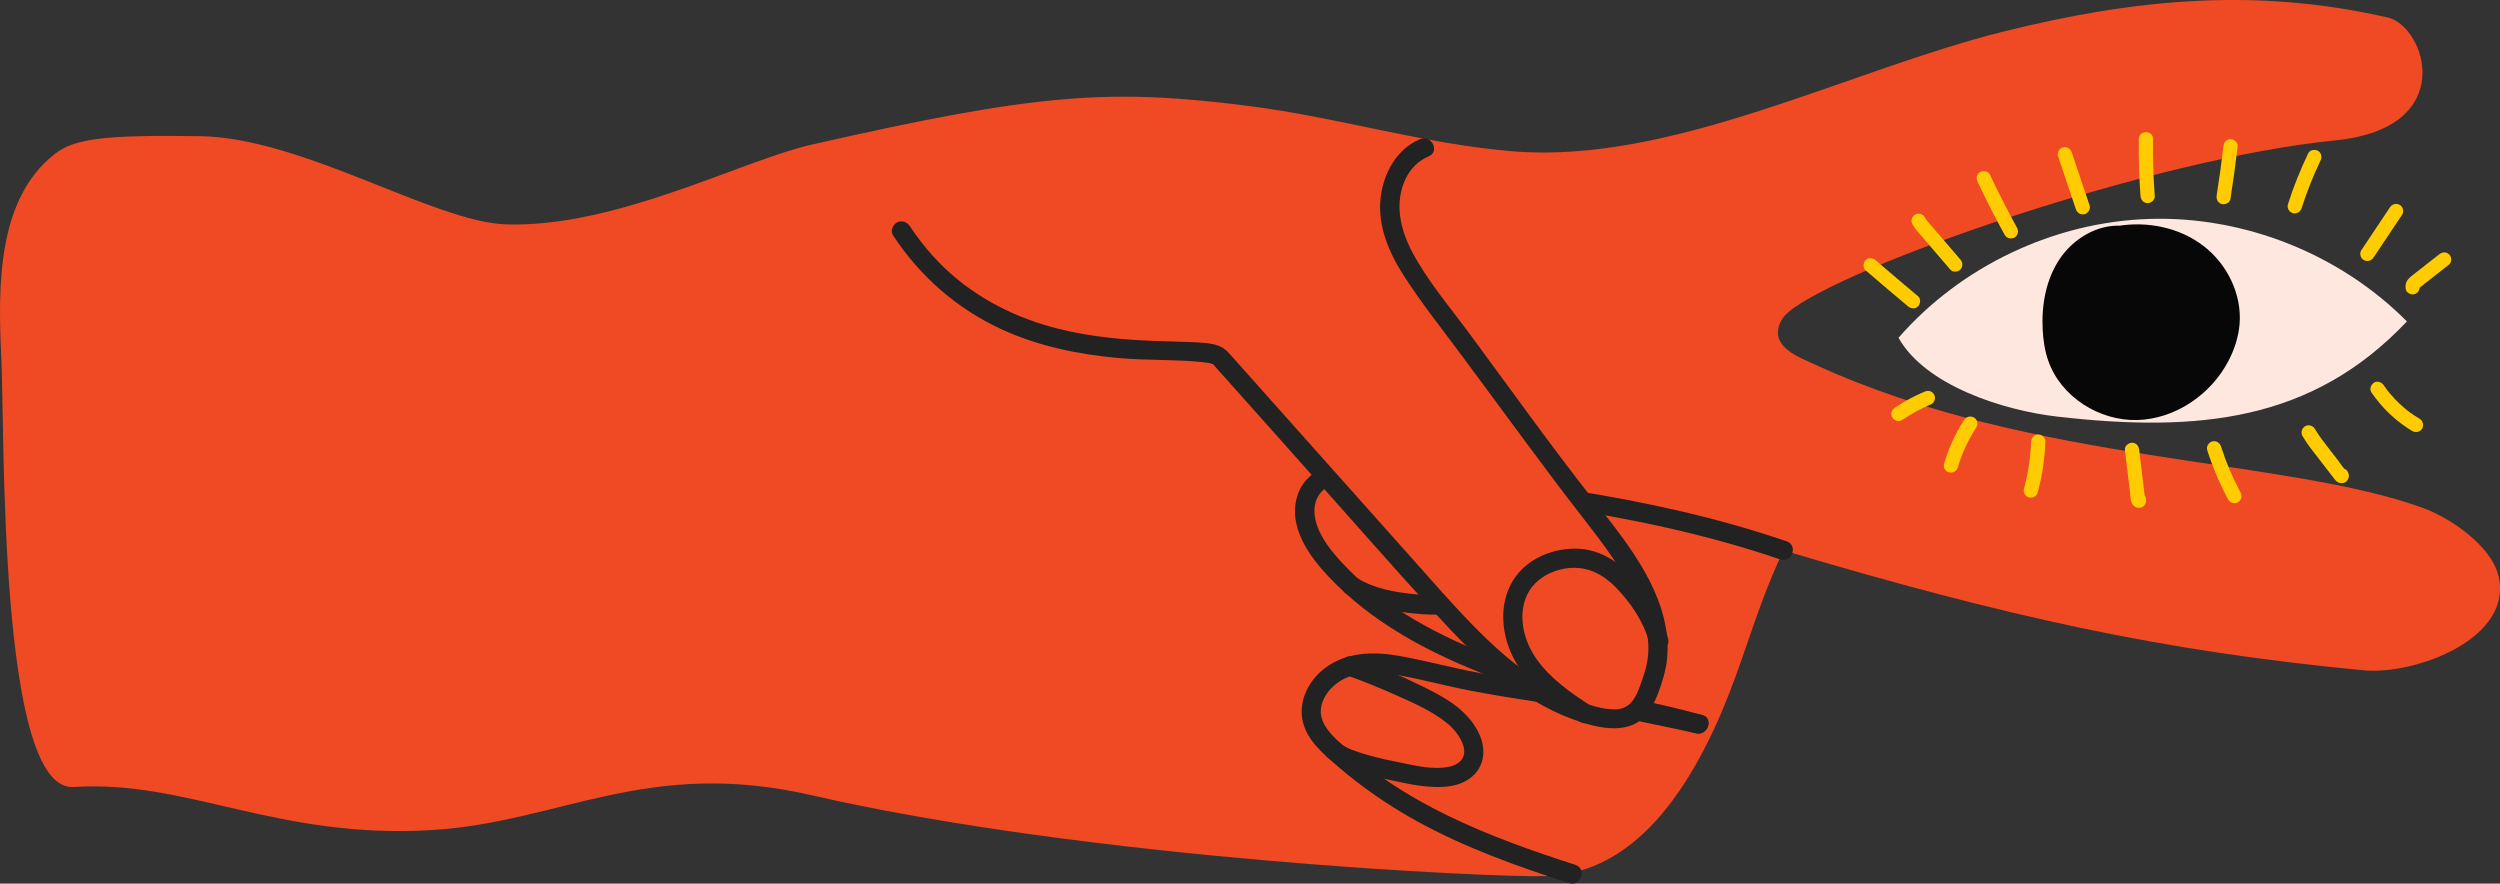 <svg xmlns="http://www.w3.org/2000/svg" width="1080" height="381.73" viewBox="0 0 1080 381.73"><rect x="0" y="0" width="1080" height="381.73" fill="#333333" stroke="none"/><g id="a"/><g id="b"><g id="c"><g id="d"><g><path d="M539.82 45.83c38.28 4.88 75.58 16.48 114.04 19.56 68.61 5.49 144.67-35.07 211.46-51.71 57.24-14.26 109.39-19.1 166.12-6.14 16.39 3.74 31.18 47.81-22.75 53.13-78.01 7.7-211.52 53.94-235.95 74.03-1.96 1.61-3.53 3.73-4.24 6.16-2.75 9.4 8.36 13.33 16.44 17.02 93.06 42.56 202.45 39.83 261.93 61.61 12.03 4.41 28.97 16.28 32.3 28.66 7.41 27.54-35.83 43.54-58.02 41.43-88.13-8.38-155.49-23.47-250.69-51.81-13.88 29.34-17.99 53.03-32.37 82.13-14.81 29.97-36.85 57.55-70.27 58.59-22.37.7-197.39-7.39-317.27-34.97-70.99-16.33-108.63 11.72-164.08 15.07-66.8 4.04-105.72-21.82-154.65-18.6C-.85 342.15 2.1 186.1.56 154.38c-1.52-31.3-1.63-68.47 23.03-87.81 8.69-6.81 21.91-8.33 62.9-7.74 44.14.63 101.03 37.07 132.03 38.1 47.51 1.58 101.84-27.57 132.03-34.43 97.86-22.25 128.77-24.39 189.28-16.67z" fill="#ef4a24"/><path d="M771.79 233.83c-30.04-10.28-61.06-17.01-92.38-22-15.45-2.46-30.96-4.56-46.46-6.69-7.7-1.06-15.39-2.12-23.08-3.23-6.98-1.01-14-2.42-21.07-2.66-11.87-.41-25.74 3.29-28.77 16.49-3.26 14.16 7.72 27.32 17.04 36.56 20.1 19.91 46.03 32.41 72.3 42.06 14.14 5.2 28.52 9.98 43.14 13.65 13.26 3.33 26.73 5.74 40.07 8.74 5.18 1.16 7.91-6.71 2.69-7.88-11.56-2.59-23.21-4.79-34.76-7.46-11.65-2.69-23.07-6.21-34.4-10.01-25.32-8.48-50.69-18.56-71.94-35.1-5.14-4-9.95-8.38-14.38-13.16-4.41-4.76-8.64-9.94-10.83-16.14-1.88-5.34-1.72-11.46 2.81-15.41 3.79-3.3 9.33-4.04 14.18-4.08 6.08-.05 12.07 1.03 18.07 1.91 7.74 1.14 15.5 2.23 23.25 3.3 14.56 2.01 29.14 3.96 43.68 6.16 33.3 5.05 66.24 11.89 98.16 22.81 5.07 1.74 7.75-6.14 2.69-7.88h0z" fill="#222"/><path d="M735.26 308.88c-21.32-5.92-43.01-9.77-64.86-13.08-10.42-1.58-20.84-3.16-31.2-5.07-11.84-2.18-23.49-5.42-35.34-7.48-10.84-1.88-22.43-1.48-31.51 5.39-7.72 5.84-12.32 15.9-8.87 25.36 1.87 5.14 5.65 9.2 9.63 12.83 4.03 3.67 8.21 7.2 12.52 10.54 8.27 6.42 17.05 12.16 26.21 17.23 20.88 11.55 43.4 19.6 66.05 26.9 5.1 1.64 7.79-6.23 2.69-7.88-37.07-11.94-75.36-26.56-103.58-54.52-3.12-3.09-6.29-6.83-6.43-11.44-.12-3.91 1.9-7.63 4.56-10.37 7.3-7.51 18.07-7.43 27.73-5.82 11.06 1.85 21.94 4.93 32.97 7.02 9.72 1.85 19.5 3.4 29.29 4.88 22.74 3.45 45.29 7.22 67.48 13.38 5.15 1.43 7.85-6.44 2.69-7.88h0z" fill="#222"/><path d="M602.84 213.08c9.18 3.02 17.95 7.03 26.16 12.12 6.06 3.76 14.63 9.25 15.31 17.17.59 6.88-5.96 11.3-11.77 13.14-6.94 2.2-14.59 1.83-21.74 1.14-8.3-.8-17.26-2.41-24.43-6.91-4.54-2.85-9.16 4.07-4.62 6.92 7.75 4.86 17.04 6.91 26.01 8.01 8.58 1.05 18.15 1.58 26.51-1.02 8.42-2.63 16.59-8.26 18.11-17.54 1.64-10.02-5.51-18.36-12.99-23.96-10.05-7.53-21.99-13.04-33.87-16.95-5.09-1.68-7.78 6.2-2.69 7.88h0z" fill="#222"/><path d="M581.7 291.68c7.44 2.68 14.77 5.66 21.98 8.89 7.31 3.27 15.04 6.7 21.34 11.73 3.05 2.43 7.05 7.16 7.49 11.63.41 4.16-2.69 6.49-6.38 7.28-7.19 1.54-15.26-.62-22.35-2.01-4.77-.94-9.53-2.01-14.18-3.42-3.32-1-8.15-2.53-10.28-4.46-1.68-1.52-4.05-1.94-5.87-.35-1.56 1.35-2.01 4.37-.35 5.87 6.77 6.15 17.24 8.01 25.91 9.81 9 1.87 18.97 4.48 28.17 2.83 4.89-.88 9.5-3.41 11.92-7.87 3.19-5.87 1.55-12.58-1.93-17.92-5.59-8.58-14.54-13.21-23.48-17.58-9.51-4.65-19.34-8.72-29.29-12.3-5.05-1.82-7.72 6.07-2.69 7.88h0z" fill="#222"/><g><path d="M615.32 63.84c-11.71 4.7-16.71 19.41-14.45 31.82 2.26 12.42 9.97 23.04 17.47 33.19 18.68 25.28 37.36 50.56 56.04 75.83 19.45 26.32 50.75 58.1 39.49 88.83-1.64 4.48-3.59 11.88-8.55 15.08-4.27 2.76-9.85 2.24-14.81 1.11-30.35-6.91-53.07-31.37-73.78-54.6-29.89-33.52-59.77-67.03-89.66-100.55-7.91-8.87-93.58 12.77-137.63-54.77" fill="#ef4a24"/><path d="M613.44 60.12c-10.17 4.3-15.81 14.77-17.02 25.35-1.38 12.03 3.62 23.65 9.99 33.57 7.86 12.25 17.06 23.71 25.71 35.41 9.12 12.33 18.23 24.67 27.35 37 7.84 10.6 15.71 21.15 23.82 31.54 7.32 9.38 14.62 18.87 20.36 29.32 5.06 9.23 9.1 19.54 8.37 30.24-.34 4.92-1.95 9.5-3.65 14.09-1.89 5.11-4.33 9.64-10.37 9.81-5.84.16-12-2.07-17.36-4.16-5.54-2.16-10.79-4.93-15.8-8.13-10.58-6.74-19.91-15.19-28.64-24.14-9.3-9.52-18.02-19.59-26.87-29.52-10.3-11.55-20.59-23.1-30.89-34.64-10.05-11.27-20.09-22.53-30.14-33.8-5.15-5.77-10.3-11.55-15.44-17.32-1.97-2.21-3.51-4.26-6.32-5.31-3.58-1.34-7.74-1.44-11.51-1.62-5.91-.28-11.83-.33-17.74-.58-15.71-.65-31.42-2.37-46.5-6.99-18.21-5.58-34.84-15.35-47.67-29.54-3.63-4.01-6.95-8.3-9.93-12.82-1.24-1.89-3.42-2.9-5.59-1.83-1.84.91-3.06 3.72-1.83 5.59 11.72 17.82 27.65 31.77 47.05 40.68 15.9 7.3 33.31 10.84 50.67 12.37 12.03 1.06 24.2.5 36.2 1.77.88.09 1.75.22 2.62.36.37.06-.89-.29.24.07.38.12.76.24 1.14.34 1.33.35-.56-.44.56.28.28.18-.87-1.04.13.21 1.29 1.62 2.77 3.11 4.14 4.65 10.3 11.55 20.59 23.1 30.89 34.64 20.22 22.68 40.26 45.55 60.71 68.03 16.82 18.48 35.56 37.05 59.53 45.76 10.96 3.99 25.82 7.61 33.22-4.25 2.69-4.31 4.44-9.52 5.84-14.38 1.54-5.35 1.98-10.84 1.51-16.36-1.99-23.37-19.01-43.42-32.87-61.12-18.13-23.15-35.23-47.15-52.7-70.79-8.42-11.4-18.01-22.58-24.64-35.17-5.15-9.77-7.75-21.24-2.72-31.63 2.11-4.35 5.48-7.68 9.93-9.57 4.93-2.09 1.16-9.5-3.76-7.42h0z" fill="#222"/></g><path d="M720.6 275.86c-2.55-9.81-8.38-19.07-15.23-26.46-6.86-7.4-15.29-12.62-25.67-12.39-10.19.23-20.62 4.89-26.09 13.8-6.16 10.05-5.07 22.84.04 33.09 6.1 12.24 17.65 20.58 28.82 27.84 4.5 2.92 9.11-4 4.62-6.92-8.5-5.52-17.02-11.43-23.04-19.74-5.43-7.48-8.32-17.83-4.93-26.75 2.91-7.63 10.63-12.1 18.49-12.91 8.16-.84 14.83 2.63 20.41 8.32 6.39 6.51 12.12 14.93 14.44 23.85 1.34 5.16 9.49 3.47 8.14-1.73h0z" fill="#222"/></g><g><path d="M820.15 145.92c27.01-30.96 67.21-50.02 108.28-51.34 41.07-1.32 82.4 15.12 111.35 44.28-40.69 43.02-89.66 48.17-151.16 41.1-23.36-2.69-56.99-13.51-68.46-34.04" fill="#fde7de"/><path d="M916.75 97.54c-10.61-.75-20.97 5.46-26.92 14.27-5.95 8.82-7.93 19.85-7.4 30.47.23 4.63.91 9.26 2.45 13.64 5.44 15.51 21.95 25.96 38.38 25.53 16.42-.43 31.85-10.98 39.44-25.55 2.56-4.91 4.32-10.28 4.79-15.8 1.09-12.95-5.34-26.03-15.67-33.92-10.32-7.89-24.1-10.7-36.92-8.56" fill="#070707"/><path d="M805.93 116.77c6.07 5.23 12.17 10.42 18.32 15.56 1.23 1.03 3.15 1.31 4.35.0 1.04-1.13 1.33-3.25.0-4.35-6.15-5.14-12.25-10.32-18.32-15.56-1.22-1.05-3.16-1.29-4.35.0-1.06 1.15-1.31 3.23.0 4.35h0z" fill="#ffcc02"/><path d="M826.18 96.92c.95 1.79 2.41 3.29 3.72 4.82 1.41 1.65 2.83 3.3 4.24 4.95 2.79 3.25 5.58 6.5 8.37 9.76 1.05 1.23 3.28 1.17 4.35.0 1.2-1.3 1.13-3.04.0-4.35-2.71-3.16-5.42-6.32-8.13-9.47-1.33-1.56-2.67-3.11-4-4.67-.63-.74-1.27-1.48-1.9-2.22-.17-.2-.34-.4-.5-.6-.33-.4.21.3-.1-.12-.27-.38-.52-.78-.74-1.2-.76-1.42-2.84-1.98-4.21-1.11-1.45.93-1.92 2.68-1.11 4.21h0z" fill="#ffcc02"/><path d="M854.3 78.52c3.67 7.79 7.58 15.46 11.75 22.99.8 1.45 2.79 1.93 4.21 1.11 1.46-.85 1.92-2.75 1.11-4.21-4.16-7.53-8.08-15.2-11.75-22.99-.71-1.5-2.86-1.89-4.21-1.11-1.54.9-1.82 2.7-1.11 4.21h0z" fill="#ffcc02"/><path d="M889.06 67.42c2.57 7.65 5.14 15.3 7.71 22.95.53 1.57 2.11 2.61 3.78 2.15 1.53-.42 2.69-2.2 2.15-3.78-2.57-7.65-5.14-15.3-7.71-22.95-.53-1.57-2.11-2.61-3.78-2.15-1.53.42-2.69 2.2-2.15 3.78h0z" fill="#ffcc02"/><path d="M923.96 60.05c-.12 8.21.13 16.42.74 24.62.12 1.66 1.32 3.08 3.07 3.08 1.57.0 3.21-1.4 3.08-3.07-.62-8.19-.86-16.4-.74-24.62.06-3.96-6.09-3.97-6.15-.01h0z" fill="#ffcc02"/><path d="M960.52 63.17c-.82 7.08-1.79 14.14-2.91 21.17-.26 1.64.41 3.31 2.14 3.79 1.46.4 3.52-.49 3.79-2.14 1.21-7.58 2.25-15.18 3.13-22.81.19-1.65-1.54-3.08-3.07-3.08-1.82.0-2.89 1.41-3.08 3.07h0z" fill="#ffcc02"/><path d="M997.15 66.25c-3.44 7.13-6.38 14.49-8.78 22.04-.5 1.58.58 3.36 2.14 3.79 1.65.46 3.28-.55 3.79-2.14 2.24-7.04 4.95-13.91 8.16-20.57.72-1.5.42-3.32-1.1-4.21-1.34-.79-3.49-.41-4.21 1.1h0z" fill="#ffcc02"/><path d="M1032.44 89.59c-4.13 6.18-8.25 12.37-12.38 18.55-.89 1.34-.31 3.46 1.1 4.21 1.54.82 3.25.34 4.21-1.1 4.13-6.18 8.25-12.37 12.38-18.55.89-1.34.31-3.46-1.1-4.21-1.54-.82-3.25-.34-4.21 1.1h0z" fill="#ffcc02"/><path d="M1053.69 109.9c-2.7 2.12-5.4 4.23-8.09 6.35-1.31 1.03-2.63 2.06-3.94 3.09-.69.54-1.31 1.16-1.77 1.91-.72 1.15-.81 2.37-.6 3.67.26 1.59 2.31 2.63 3.78 2.15 1.72-.55 2.43-2.07 2.15-3.78.05.29.1.57.03.86-.05.17-.29.53-.05.2-.47.66.11-.07.3-.24.54-.47 1.12-.9 1.68-1.34 1.21-.95 2.41-1.89 3.62-2.84 2.41-1.89 4.83-3.79 7.24-5.68.58-.45.9-1.48.9-2.17.0-.75-.33-1.66-.9-2.18-1.34-1.24-2.99-1.07-4.35.0h0z" fill="#ffcc02"/><path d="M821.68 181.46c4-2.7 8.25-5.01 12.7-6.89.66-.28 1.24-1.18 1.42-1.84.2-.74.11-1.72-.31-2.37-.42-.66-1.05-1.24-1.84-1.42-.86-.2-1.56-.04-2.37.31-4.45 1.88-8.7 4.19-12.7 6.89-1.33.9-2.05 2.74-1.11 4.21.85 1.32 2.78 2.07 4.21 1.11h0z" fill="#ffcc02"/><path d="M848.51 181.42c-3.78 5.83-6.7 12.21-8.67 18.87-.46 1.54.54 3.42 2.14 3.79 1.65.38 3.3-.49 3.79-2.14.47-1.58.98-3.14 1.56-4.67.63-1.68 1-2.58 1.72-4.11 1.38-2.98 2.98-5.86 4.77-8.61.88-1.35.33-3.45-1.1-4.21-1.53-.81-3.27-.35-4.21 1.1h0z" fill="#ffcc02"/><path d="M877.44 190.78c-.24 6.91-1.28 13.64-3.09 20.32-.44 1.6.53 3.34 2.14 3.79 1.6.44 3.35-.53 3.79-2.14 1.95-7.16 3.05-14.55 3.32-21.96.06-1.66-1.45-3.08-3.07-3.08-1.71.0-3.02 1.4-3.08 3.07h0z" fill="#ffcc02"/><path d="M917.96 194.34c.6 5 1.21 10 1.81 15 .15 1.21.29 2.43.44 3.64.15 1.25.16 2.64.5 3.85.56 2 2.93 3.26 4.82 2.16 1.72-.99 1.95-2.87 1.2-4.55-.56-1.25-2.25-1.71-3.47-1.42l-.1.02c-1.62.38-2.58 2.21-2.15 3.78.45 1.65 2.16 2.54 3.78 2.15l.1-.02c-1.16-.47-2.31-.95-3.47-1.42l.06.12c-.14-.52-.28-1.04-.42-1.55l-.02.15c.51-.88 1.02-1.77 1.53-2.65l-.12.07c1.03.0 2.07.0 3.1.0l-.2-.1c.37.37.73.74 1.1 1.11.2.8.25.88.15.23-.02-.14-.03-.29-.05-.43-.06-.5-.12-1-.18-1.5-.1-.86-.21-1.71-.31-2.57-.22-1.79-.43-3.57-.65-5.36-.43-3.57-.86-7.14-1.29-10.71-.2-1.65-1.26-3.08-3.07-3.08-1.51.0-3.28 1.41-3.08 3.07h0z" fill="#ffcc02"/><path d="M953.53 194.48c2.36 7.38 5.4 14.55 9.07 21.38.79 1.46 2.8 1.93 4.21 1.11 1.48-.86 1.9-2.74 1.11-4.21-3.47-6.44-6.24-12.95-8.46-19.91-.51-1.58-2.13-2.61-3.78-2.15-1.55.42-2.66 2.19-2.15 3.78h0z" fill="#ffcc02"/><path d="M994.67 188.38c2.17 3.66 4.87 6.97 7.46 10.33 1.27 1.65 2.54 3.3 3.81 4.94.64.82 1.27 1.65 1.91 2.47.81 1.05 1.53 2.23 2.94 2.5 1.03.19 2.26.08 2.99-.79 1.26-1.5 1.22-3.16.0-4.65-.65-.79-2.04-1.12-2.99-.8l-.09.03c-1.52.52-2.68 2.13-2.15 3.78.48 1.51 2.15 2.71 3.78 2.15l.09-.03c-1-.27-1.99-.53-2.99-.8l.07.09c-.3-.73-.6-1.45-.9-2.18l.02.13c.3-.72.6-1.45.9-2.17l-.07.09c1-.26 2-.52 2.99-.79l-.25-.05c.45.26.9.53 1.36.79-1.34-1.33-2.41-3.07-3.57-4.57-1.2-1.55-2.39-3.1-3.59-4.65-2.18-2.82-4.47-5.71-6.39-8.94-.82-1.38-2.8-2.01-4.21-1.11-1.39.89-1.99 2.73-1.11 4.21h0z" fill="#ffcc02"/><path d="M1024.45 169.51c4.62 6.8 10.64 12.53 17.72 16.72 1.38.82 3.43.37 4.21-1.1.78-1.48.38-3.33-1.1-4.21-1.59-.94-3.13-1.96-4.61-3.06-.22-.17-.44-.33-.66-.5.24.19.16.12-.03-.03-.36-.29-.72-.58-1.07-.88-.74-.62-1.47-1.27-2.17-1.93-1.35-1.26-2.62-2.6-3.83-4-.3-.35-.6-.7-.89-1.06-.15-.18-.29-.36-.43-.54-.04-.05-.49-.64-.27-.34.22.29-.22-.3-.26-.35-.14-.19-.27-.37-.41-.56-.3-.41-.59-.83-.87-1.25-.9-1.33-2.74-2.05-4.21-1.11-1.32.85-2.08 2.78-1.11 4.21h0z" fill="#ffcc02"/></g></g></g></g></svg>